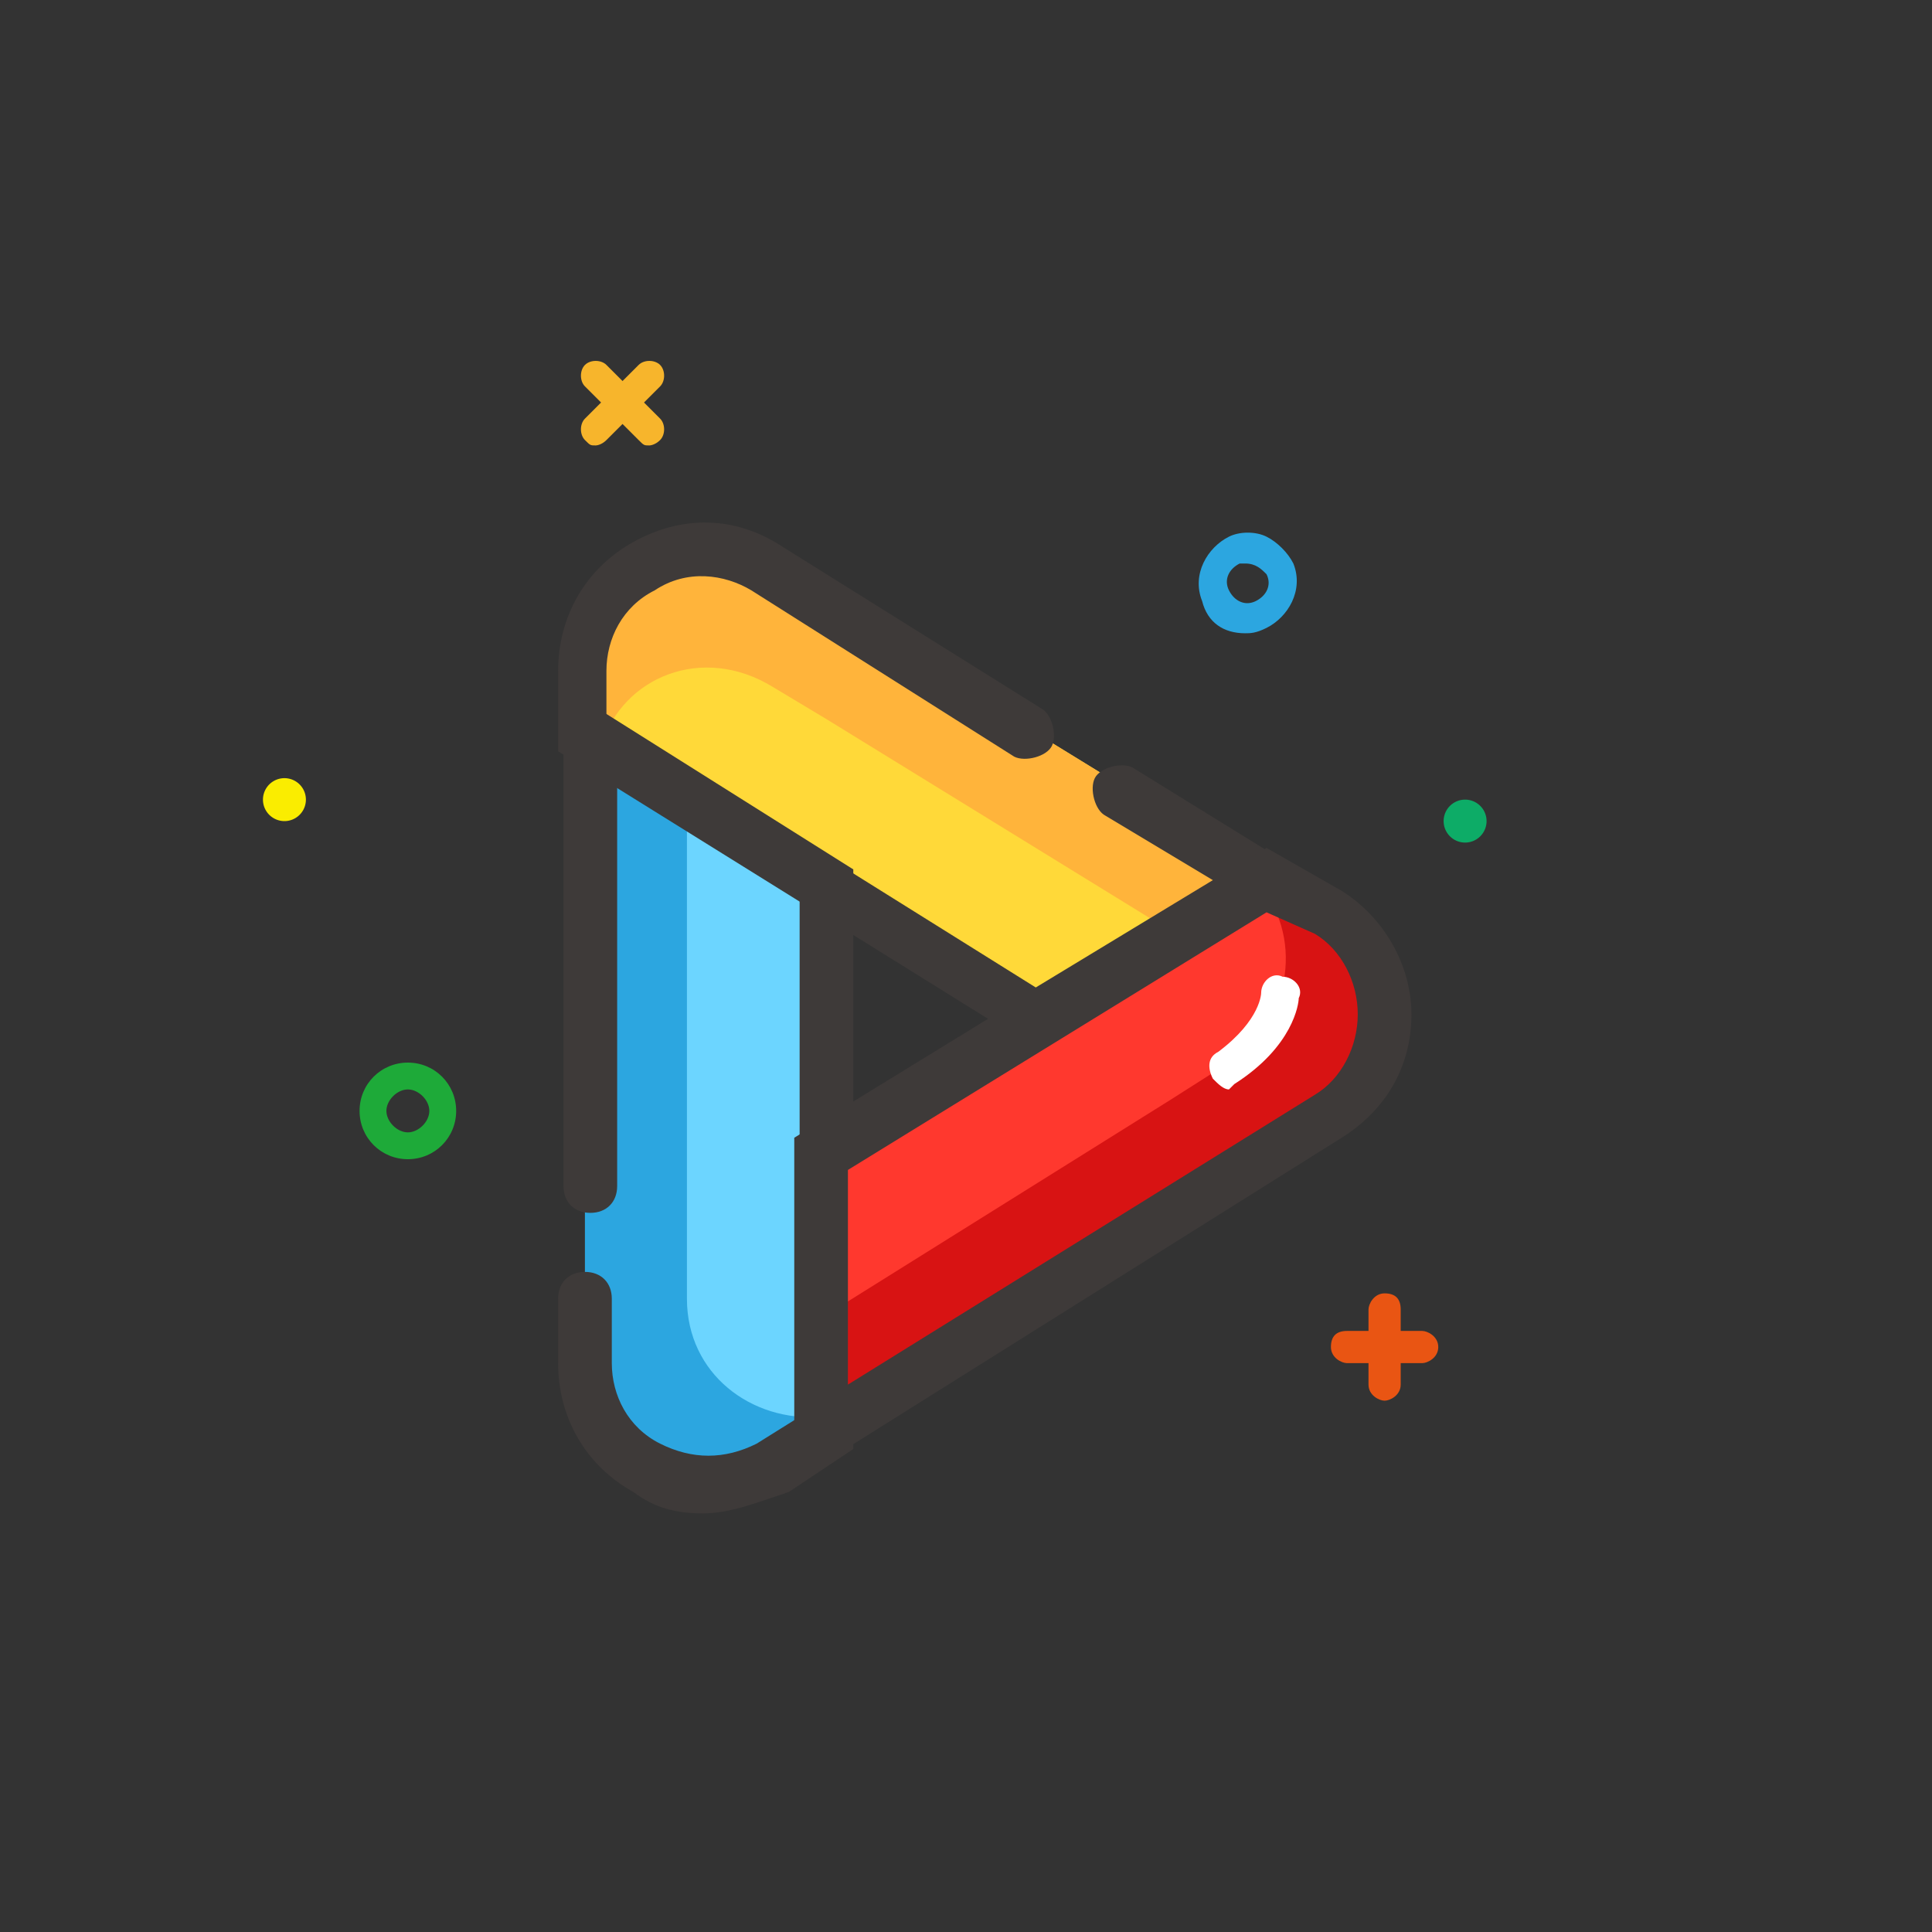 <?xml version="1.0" standalone="no"?><!DOCTYPE svg PUBLIC "-//W3C//DTD SVG 1.1//EN" "http://www.w3.org/Graphics/SVG/1.1/DTD/svg11.dtd"><svg t="1645192007790" class="icon" viewBox="0 0 1024 1024" version="1.1" xmlns="http://www.w3.org/2000/svg" p-id="46328" xmlns:xlink="http://www.w3.org/1999/xlink" width="200" height="200"><rect x="0" y="0" width="1024" height="1024" fill="#333333" stroke="none"/><defs><style type="text/css"></style></defs><path d="M216.178 614.4c-14.222 0-25.6-11.378-25.6-25.6s11.378-25.6 25.6-25.6 25.6 11.378 25.6 25.6-11.378 25.6-25.6 25.6z m0-36.978c-5.689 0-11.378 5.689-11.378 11.378s5.689 11.378 11.378 11.378 11.378-5.689 11.378-11.378-5.689-11.378-11.378-11.378z" fill="#1EAA39" p-id="46329"></path><path d="M315.733 236.089c-2.844 0-2.844 0-5.689-2.844s-2.844-8.533 0-11.378l28.444-28.444c2.844-2.844 8.533-2.844 11.378 0s2.844 8.533 0 11.378l-28.444 28.444c-2.844 2.844-5.689 2.844-5.689 2.844z" fill="#F7B52C" p-id="46330"></path><path d="M344.178 236.089c-2.844 0-2.844 0-5.689-2.844l-28.444-28.444c-2.844-2.844-2.844-8.533 0-11.378s8.533-2.844 11.378 0l28.444 28.444c2.844 2.844 2.844 8.533 0 11.378-2.844 2.844-5.689 2.844-5.689 2.844z" fill="#F7B52C" p-id="46331"></path><path d="M150.756 423.822m-11.378 0a11.378 11.378 0 1 0 22.756 0 11.378 11.378 0 1 0-22.756 0Z" fill="#FAED00" p-id="46332"></path><path d="M733.867 742.4c-2.844 0-8.533-2.844-8.533-8.533v-39.822c0-2.844 2.844-8.533 8.533-8.533s8.533 2.844 8.533 8.533v39.822c0 5.689-5.689 8.533-8.533 8.533z" fill="#E95513" p-id="46333"></path><path d="M753.778 722.489h-39.822c-2.844 0-8.533-2.844-8.533-8.533s2.844-8.533 8.533-8.533h39.822c2.844 0 8.533 2.844 8.533 8.533s-5.689 8.533-8.533 8.533z" fill="#E95513" p-id="46334"></path><path d="M659.911 335.644c-11.378 0-19.911-5.689-22.756-17.067-5.689-14.222 2.844-28.444 14.222-34.133 5.689-2.844 14.222-2.844 19.911 0 5.689 2.844 11.378 8.533 14.222 14.222 5.689 14.222-2.844 28.444-14.222 34.133-5.689 2.844-8.533 2.844-11.378 2.844z m0-36.978h-2.844c-5.689 2.844-8.533 8.533-5.689 14.222 2.844 5.689 8.533 8.533 14.222 5.689 5.689-2.844 8.533-8.533 5.689-14.222-2.844-2.844-5.689-5.689-11.378-5.689z" fill="#2CA6E0" p-id="46335"></path><path d="M776.533 435.2m-11.378 0a11.378 11.378 0 1 0 22.756 0 11.378 11.378 0 1 0-22.756 0Z" fill="#0DAC67" p-id="46336"></path><path d="M435.2 318.578l-28.444-17.067c-42.667-25.6-96.711 5.689-96.711 54.044v34.133l125.156 76.8 116.622 71.111 119.467-73.956-236.089-145.067z" fill="#FFD939" p-id="46337"></path><path d="M409.6 364.089l28.444 17.067 184.889 113.778 48.356-31.289-236.089-145.067-28.444-17.067c-42.667-25.6-96.711 5.689-96.711 54.044v34.133l8.533 5.689c11.378-36.978 54.044-54.044 91.022-31.289z" fill="#FFB43B" p-id="46338"></path><path d="M310.044 389.689v332.8c0 51.2 54.044 82.489 96.711 54.044l28.444-17.067V469.333l-125.156-79.644z" fill="#6CD5FF" p-id="46339"></path><path d="M364.089 688.356V423.822l-54.044-34.133v332.8c0 51.2 54.044 82.489 96.711 54.044l28.444-17.067v-8.533c-36.978 2.844-71.111-22.756-71.111-62.578z" fill="#2CA6E0" p-id="46340"></path><path d="M551.822 557.511l-256-159.289v-42.667c0-28.444 14.222-54.044 39.822-68.267s54.044-14.222 79.644 2.844l136.533 85.333c5.689 2.844 8.533 14.222 5.689 19.911-2.844 5.689-14.222 8.533-19.911 5.689L398.222 312.889c-14.222-8.533-34.133-11.378-51.2 0-17.067 8.533-25.6 25.6-25.6 42.667v25.6l227.556 142.222 93.867-56.889-56.889-34.133c-5.689-2.844-8.533-14.222-5.689-19.911 2.844-5.689 14.222-8.533 19.911-5.689l96.711 59.733-145.067 91.022z" fill="#3E3A39" p-id="46341"></path><path d="M372.622 802.133c-14.222 0-25.6-2.844-36.978-11.378-25.6-14.222-39.822-39.822-39.822-68.267v-34.133c0-8.533 5.689-14.222 14.222-14.222s14.222 5.689 14.222 14.222v34.133c0 17.067 8.533 34.133 25.6 42.667 17.067 8.533 34.133 8.533 51.2 0l22.756-14.222v-275.911l-96.711-59.733v213.333c0 8.533-5.689 14.222-14.222 14.222s-14.222-5.689-14.222-14.222v-264.533l153.6 96.711V768l-34.133 22.756c-17.067 5.689-31.289 11.378-45.511 11.378z" fill="#3E3A39" p-id="46342"></path><path d="M671.289 466.489L551.822 540.444l-116.622 71.111v147.911l236.089-145.067 31.289-19.911c39.822-25.6 39.822-85.333 0-108.089l-31.289-19.911z" fill="#FF382E" p-id="46343"></path><path d="M702.578 483.556l-31.289-19.911-5.689 2.844c25.6 28.444 19.911 73.956-14.222 96.711l-31.289 19.911-182.044 113.778v62.578l236.089-145.067 31.289-19.911c39.822-25.6 39.822-85.333-2.844-110.933z" fill="#D81313" p-id="46344"></path><path d="M420.978 785.067v-182.044l250.311-153.6 39.822 22.756c22.756 14.222 36.978 39.822 36.978 65.422 0 28.444-14.222 51.2-36.978 65.422l-290.133 182.044z m28.444-164.978v113.778l247.467-153.6c14.222-8.533 22.756-25.6 22.756-42.667s-8.533-34.133-22.756-42.667l-25.6-11.378-221.867 136.533z" fill="#3E3A39" p-id="46345"></path><path d="M651.378 577.422c-2.844 0-5.689-2.844-8.533-5.689-2.844-5.689-2.844-11.378 2.844-14.222 22.756-17.067 22.756-31.289 22.756-31.289 0-5.689 5.689-11.378 11.378-8.533 5.689 0 11.378 5.689 8.533 11.378 0 2.844-2.844 25.6-34.133 45.511l-2.844 2.844z" fill="#FFFFFF" p-id="46346"></path></svg>